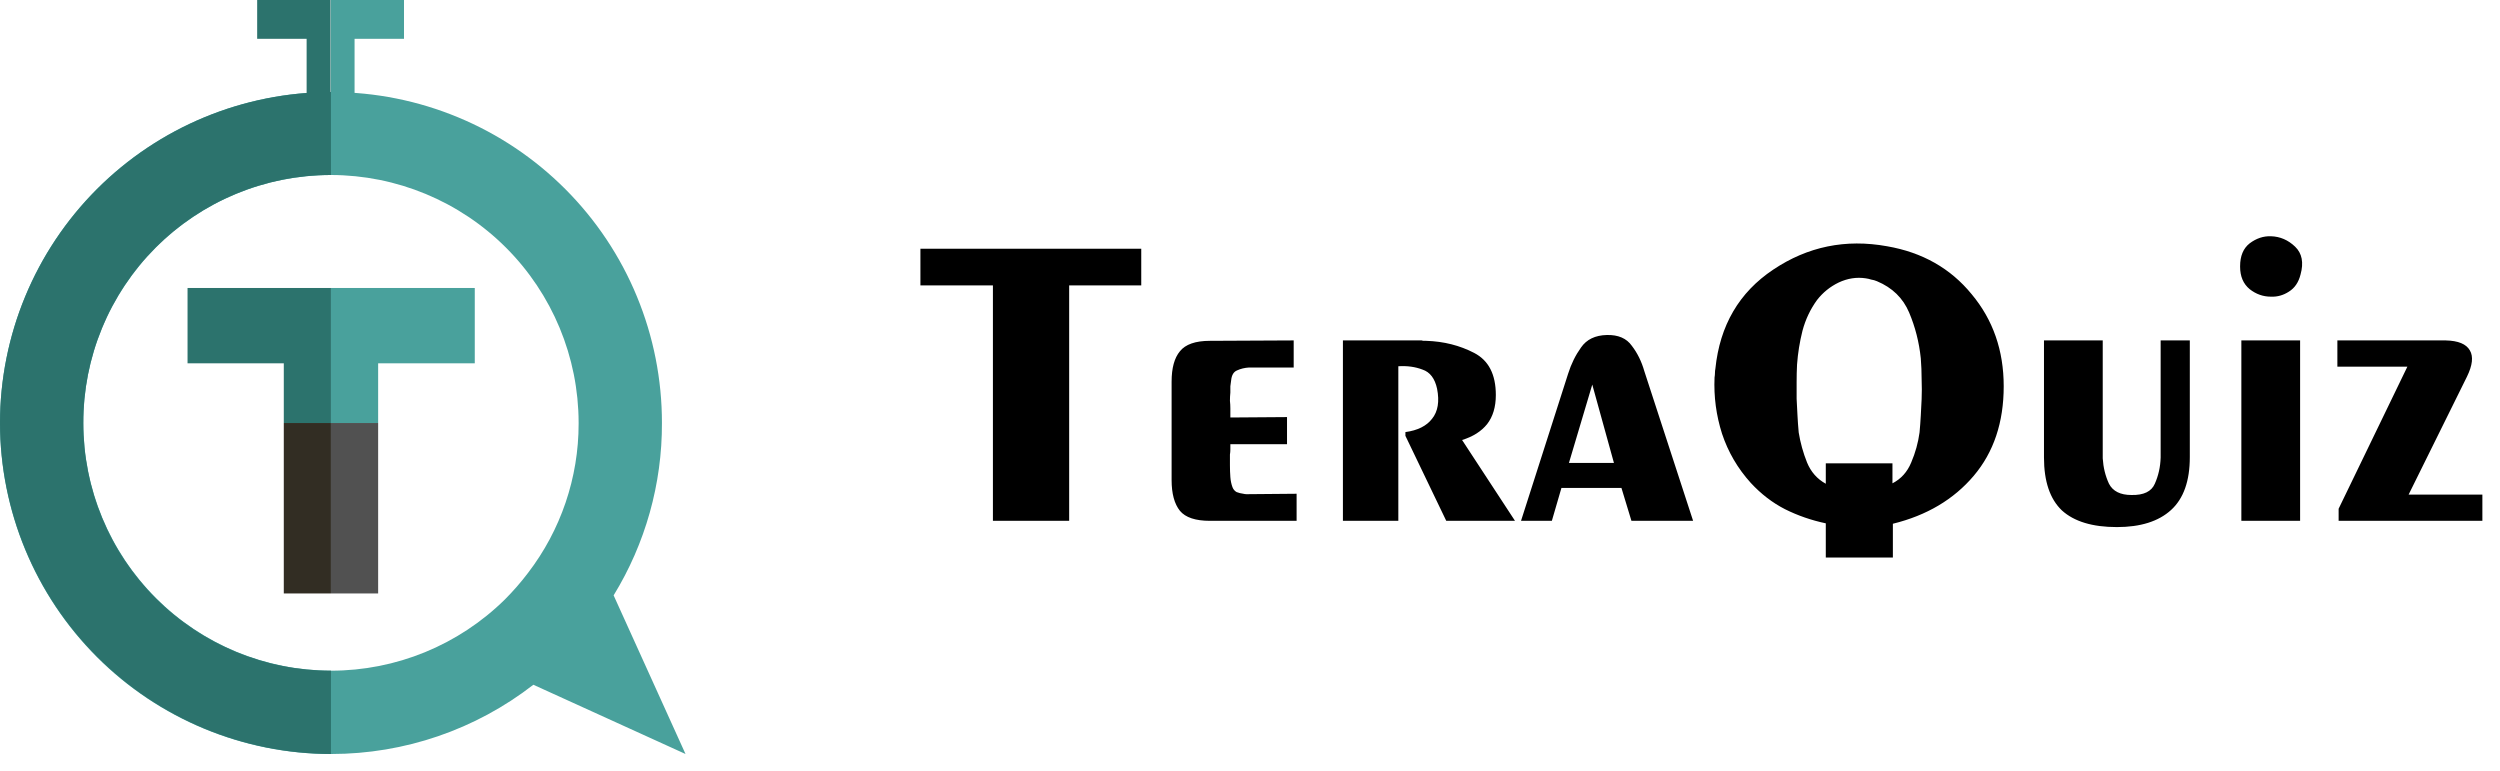 <svg width="120" height="37" viewBox="0 0 120 37" fill="none" xmlns="http://www.w3.org/2000/svg">
<path d="M29.454 28.577C30.98 26.089 31.783 23.224 31.773 20.305C31.775 18.221 31.367 16.158 30.572 14.232C29.777 12.305 28.61 10.555 27.138 9.08C25.666 7.604 23.918 6.433 21.994 5.634C20.07 4.834 18.007 4.421 15.923 4.419H15.886C11.673 4.419 7.632 6.093 4.653 9.072C1.674 12.051 0 16.092 0 20.305C0 24.519 1.674 28.559 4.653 31.539C7.632 34.518 11.673 36.192 15.886 36.192H15.905C19.416 36.191 22.827 35.022 25.601 32.868L32.905 36.192L29.454 28.577ZM15.886 32.193C12.735 32.188 9.714 30.934 7.486 28.706C5.258 26.477 4.004 23.457 3.999 20.305C3.997 18.744 4.302 17.198 4.897 15.755C5.492 14.312 6.366 13 7.468 11.894C8.57 10.789 9.879 9.911 11.32 9.312C12.762 8.712 14.307 8.402 15.868 8.4H15.886C19.038 8.405 22.058 9.658 24.287 11.887C26.515 14.115 27.769 17.136 27.774 20.287V20.342C27.774 22.93 26.92 25.446 25.345 27.5C25.003 27.951 24.631 28.378 24.231 28.778C22.006 30.968 19.009 32.194 15.886 32.193Z" fill="#49A19C"/>
<path d="M3.999 20.305C3.994 18.744 4.298 17.196 4.892 15.752C5.486 14.308 6.36 12.995 7.462 11.889C8.565 10.783 9.875 9.905 11.318 9.307C12.76 8.708 14.306 8.4 15.868 8.4H15.886V4.419C11.675 4.424 7.637 6.099 4.658 9.077C1.68 12.056 0.005 16.093 0 20.305H0C0.01 24.516 1.686 28.551 4.664 31.528C7.641 34.505 11.676 36.182 15.886 36.192V32.193C14.325 32.195 12.778 31.889 11.334 31.293C9.891 30.696 8.58 29.821 7.475 28.716C6.371 27.612 5.496 26.301 4.899 24.857C4.302 23.414 3.997 21.867 3.999 20.305Z" fill="#2C736D"/>
<path d="M12.344 0V1.863H14.718V7.505H15.868V0H12.344Z" fill="#2C736D"/>
<path d="M17.019 1.863H19.392V0H15.886V7.505H17.019V1.863Z" fill="#49A19C"/>
<path d="M22.789 17.439V13.823H15.886V20.305H18.151V17.439H22.789Z" fill="#49A19C"/>
<path d="M15.886 13.823H9.002V17.439H13.622V20.305H15.886V13.823Z" fill="#2C736D"/>
<path d="M13.622 20.305V28.486H15.886V20.305H13.622Z" fill="#322D23"/>
<path d="M15.886 28.486H18.151V20.305H15.886V28.486Z" fill="#515151"/>
<path d="M47.66 25V13.7H44.18V11.94H54.78V13.7H51.32V25H47.66ZM58.077 25C57.383 25 56.903 24.84 56.637 24.52C56.37 24.187 56.237 23.693 56.237 23.04V18.32C56.237 17.667 56.37 17.18 56.637 16.86C56.903 16.527 57.383 16.36 58.077 16.36L62.097 16.34V17.64H59.957C59.743 17.653 59.55 17.7 59.377 17.78C59.217 17.847 59.123 18 59.097 18.24C59.083 18.333 59.07 18.433 59.057 18.54C59.057 18.647 59.057 18.747 59.057 18.84C59.043 18.973 59.037 19.107 59.037 19.24C59.05 19.36 59.057 19.48 59.057 19.6C59.057 19.68 59.057 19.76 59.057 19.84C59.057 19.907 59.057 19.973 59.057 20.04L61.777 20.02V21.32H59.057C59.057 21.4 59.057 21.487 59.057 21.58C59.057 21.66 59.05 21.74 59.037 21.82C59.037 21.9 59.037 21.987 59.037 22.08C59.037 22.16 59.037 22.247 59.037 22.34C59.037 22.527 59.043 22.713 59.057 22.9C59.07 23.073 59.103 23.233 59.157 23.38C59.197 23.487 59.263 23.567 59.357 23.62C59.463 23.66 59.57 23.687 59.677 23.7C59.73 23.713 59.777 23.72 59.817 23.72C59.87 23.72 59.917 23.72 59.957 23.72L62.237 23.7V25H58.077ZM64.46 25V16.34H68.24C68.28 16.353 68.314 16.36 68.34 16.36C68.38 16.36 68.42 16.36 68.46 16.36C69.3 16.387 70.067 16.58 70.76 16.94C71.454 17.3 71.8 17.973 71.8 18.96C71.8 19.533 71.66 20 71.38 20.36C71.1 20.707 70.7 20.96 70.18 21.12L72.72 25H69.42L67.46 20.92V20.74C68.047 20.66 68.474 20.447 68.74 20.1C69.02 19.753 69.1 19.273 68.98 18.66C68.874 18.167 68.64 17.86 68.28 17.74C67.933 17.607 67.547 17.553 67.12 17.58V25H64.46ZM75.309 22.22H77.469L76.429 18.46L75.309 22.22ZM73.009 25L75.269 17.94C75.416 17.473 75.622 17.053 75.889 16.68C76.156 16.293 76.569 16.093 77.129 16.08C77.676 16.067 78.076 16.24 78.329 16.6C78.596 16.947 78.796 17.353 78.929 17.82L81.269 25H78.309L77.829 23.42H74.949L74.489 25H73.009ZM87.638 26.76V25.12C86.944 24.973 86.291 24.747 85.678 24.44C85.078 24.133 84.531 23.713 84.038 23.18C83.411 22.487 82.951 21.7 82.658 20.82C82.378 19.94 82.258 19.04 82.298 18.12C82.311 18.04 82.318 17.967 82.318 17.9C82.318 17.833 82.324 17.767 82.338 17.7C82.551 15.62 83.478 14.033 85.118 12.94C86.771 11.833 88.591 11.46 90.578 11.82C92.271 12.113 93.624 12.88 94.638 14.12C95.664 15.347 96.178 16.82 96.178 18.54C96.178 20.273 95.698 21.707 94.738 22.84C93.778 23.973 92.484 24.74 90.858 25.14V26.76H87.638ZM87.638 22.24H90.838V23.2C91.251 22.987 91.551 22.653 91.738 22.2C91.938 21.733 92.071 21.253 92.138 20.76C92.164 20.48 92.184 20.207 92.198 19.94C92.211 19.66 92.224 19.4 92.238 19.16C92.251 18.853 92.251 18.533 92.238 18.2C92.238 17.867 92.224 17.533 92.198 17.2C92.118 16.427 91.931 15.693 91.638 15C91.344 14.307 90.831 13.807 90.098 13.5C90.004 13.46 89.911 13.433 89.818 13.42C89.738 13.393 89.651 13.373 89.558 13.36C89.118 13.293 88.684 13.36 88.258 13.56C87.844 13.76 87.498 14.04 87.218 14.4C86.898 14.84 86.664 15.333 86.518 15.88C86.384 16.413 86.298 16.953 86.258 17.5C86.244 17.78 86.238 18.06 86.238 18.34C86.238 18.607 86.238 18.873 86.238 19.14C86.251 19.38 86.264 19.64 86.278 19.92C86.291 20.187 86.311 20.467 86.338 20.76C86.418 21.253 86.551 21.733 86.738 22.2C86.924 22.653 87.224 22.993 87.638 23.22V22.24ZM98.111 16.34H100.931V21.62C100.931 21.7 100.931 21.773 100.931 21.84C100.931 21.893 100.931 21.947 100.931 22C100.958 22.44 101.058 22.847 101.231 23.22C101.418 23.58 101.778 23.76 102.311 23.76C102.898 23.773 103.271 23.593 103.431 23.22C103.604 22.833 103.698 22.413 103.711 21.96C103.711 21.907 103.711 21.853 103.711 21.8C103.711 21.747 103.711 21.693 103.711 21.64V16.34H105.111V21.94C105.111 23.087 104.811 23.933 104.211 24.48C103.611 25.027 102.744 25.3 101.611 25.3C100.438 25.3 99.558 25.033 98.971 24.5C98.398 23.953 98.111 23.107 98.111 21.96V16.34ZM107.525 12.78C107.525 12.287 107.678 11.92 107.985 11.68C108.305 11.44 108.645 11.327 109.005 11.34C109.445 11.353 109.831 11.52 110.165 11.84C110.498 12.16 110.585 12.607 110.425 13.18C110.331 13.553 110.145 13.827 109.865 14C109.598 14.173 109.311 14.253 109.005 14.24C108.631 14.24 108.291 14.12 107.985 13.88C107.678 13.627 107.525 13.267 107.525 12.8V12.78ZM107.585 25V16.34H110.405V25H107.585ZM112.254 25V24.42L115.554 17.6H112.194V16.34H117.394C117.994 16.353 118.381 16.513 118.554 16.82C118.728 17.113 118.681 17.533 118.414 18.08L115.614 23.74H119.154V25H112.254Z" fill="black"/>
</svg>
